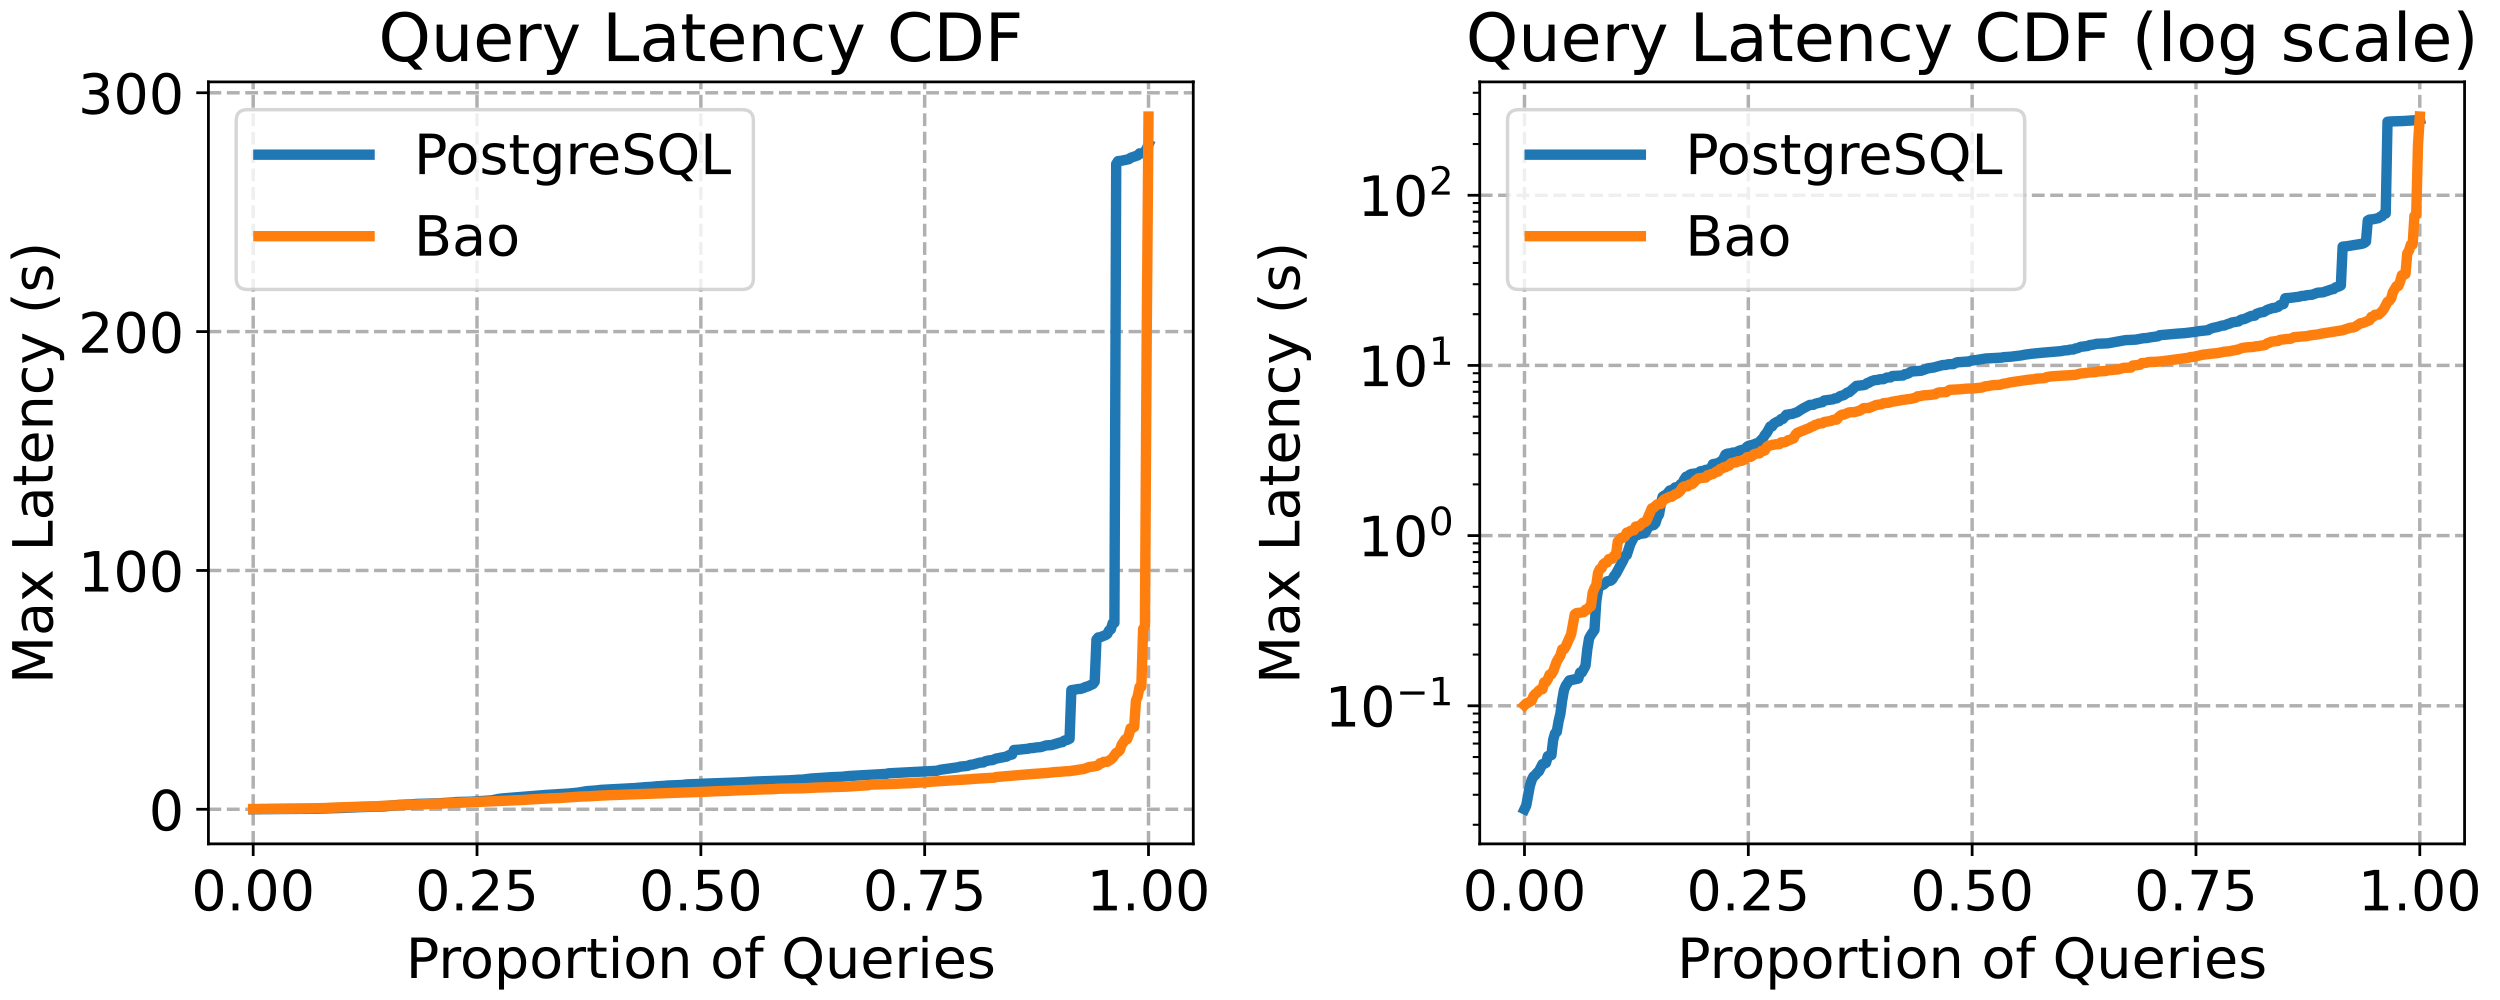 <?xml version="1.0" encoding="utf-8" standalone="no"?>
<!DOCTYPE svg PUBLIC "-//W3C//DTD SVG 1.1//EN"
  "http://www.w3.org/Graphics/SVG/1.1/DTD/svg11.dtd">
<!-- Created with matplotlib (https://matplotlib.org/) -->
<svg height="288pt" version="1.1" viewBox="0 0 720 288" width="720pt" xmlns="http://www.w3.org/2000/svg" xmlns:xlink="http://www.w3.org/1999/xlink">
 <defs>
  <style type="text/css">
*{stroke-linecap:butt;stroke-linejoin:round;}
  </style>
 </defs>
 <g id="figure_1">
  <g id="patch_1">
   <path d="M 0 288 
L 720 288 
L 720 0 
L 0 0 
z
" style="fill:#ffffff;"/>
  </g>
  <g id="axes_1">
   <g id="patch_2">
    <path d="M 60.025 243.03 
L 343.662 243.03 
L 343.662 23.589 
L 60.025 23.589 
z
" style="fill:#ffffff;"/>
   </g>
   <g id="matplotlib.axis_1">
    <g id="xtick_1">
     <g id="line2d_1">
      <path clip-path="url(#pdca7c2e177)" d="M 72.918 243.03 
L 72.918 23.589 
" style="fill:none;stroke:#b0b0b0;stroke-dasharray:3.7,1.6;stroke-dashoffset:0;"/>
     </g>
     <g id="line2d_2">
      <defs>
       <path d="M 0 0 
L 0 3.5 
" id="md13c95ce17" style="stroke:#000000;stroke-width:0.8;"/>
      </defs>
      <g>
       <use style="stroke:#000000;stroke-width:0.8;" x="72.918" xlink:href="#md13c95ce17" y="243.03"/>
      </g>
     </g>
     <g id="text_1">
      <!-- 0.00 -->
      <defs>
       <path d="M 31.781 66.406 
Q 24.172 66.406 20.328 58.906 
Q 16.5 51.422 16.5 36.375 
Q 16.5 21.391 20.328 13.891 
Q 24.172 6.391 31.781 6.391 
Q 39.453 6.391 43.281 13.891 
Q 47.125 21.391 47.125 36.375 
Q 47.125 51.422 43.281 58.906 
Q 39.453 66.406 31.781 66.406 
z
M 31.781 74.219 
Q 44.047 74.219 50.516 64.516 
Q 56.984 54.828 56.984 36.375 
Q 56.984 17.969 50.516 8.266 
Q 44.047 -1.422 31.781 -1.422 
Q 19.531 -1.422 13.062 8.266 
Q 6.594 17.969 6.594 36.375 
Q 6.594 54.828 13.062 64.516 
Q 19.531 74.219 31.781 74.219 
z
" id="DejaVuSans-48"/>
       <path d="M 10.688 12.406 
L 21 12.406 
L 21 0 
L 10.688 0 
z
" id="DejaVuSans-46"/>
      </defs>
      <g transform="translate(55.105 262.187)scale(0.16 -0.16)">
       <use xlink:href="#DejaVuSans-48"/>
       <use x="63.623" xlink:href="#DejaVuSans-46"/>
       <use x="95.41" xlink:href="#DejaVuSans-48"/>
       <use x="159.033" xlink:href="#DejaVuSans-48"/>
      </g>
     </g>
    </g>
    <g id="xtick_2">
     <g id="line2d_3">
      <path clip-path="url(#pdca7c2e177)" d="M 137.381 243.03 
L 137.381 23.589 
" style="fill:none;stroke:#b0b0b0;stroke-dasharray:3.7,1.6;stroke-dashoffset:0;"/>
     </g>
     <g id="line2d_4">
      <g>
       <use style="stroke:#000000;stroke-width:0.8;" x="137.381" xlink:href="#md13c95ce17" y="243.03"/>
      </g>
     </g>
     <g id="text_2">
      <!-- 0.25 -->
      <defs>
       <path d="M 19.188 8.297 
L 53.609 8.297 
L 53.609 0 
L 7.328 0 
L 7.328 8.297 
Q 12.938 14.109 22.625 23.891 
Q 32.328 33.688 34.812 36.531 
Q 39.547 41.844 41.422 45.531 
Q 43.312 49.219 43.312 52.781 
Q 43.312 58.594 39.234 62.25 
Q 35.156 65.922 28.609 65.922 
Q 23.969 65.922 18.812 64.312 
Q 13.672 62.703 7.812 59.422 
L 7.812 69.391 
Q 13.766 71.781 18.938 73 
Q 24.125 74.219 28.422 74.219 
Q 39.75 74.219 46.484 68.547 
Q 53.219 62.891 53.219 53.422 
Q 53.219 48.922 51.531 44.891 
Q 49.859 40.875 45.406 35.406 
Q 44.188 33.984 37.641 27.219 
Q 31.109 20.453 19.188 8.297 
z
" id="DejaVuSans-50"/>
       <path d="M 10.797 72.906 
L 49.516 72.906 
L 49.516 64.594 
L 19.828 64.594 
L 19.828 46.734 
Q 21.969 47.469 24.109 47.828 
Q 26.266 48.188 28.422 48.188 
Q 40.625 48.188 47.75 41.5 
Q 54.891 34.812 54.891 23.391 
Q 54.891 11.625 47.562 5.094 
Q 40.234 -1.422 26.906 -1.422 
Q 22.312 -1.422 17.547 -0.641 
Q 12.797 0.141 7.719 1.703 
L 7.719 11.625 
Q 12.109 9.234 16.797 8.062 
Q 21.484 6.891 26.703 6.891 
Q 35.156 6.891 40.078 11.328 
Q 45.016 15.766 45.016 23.391 
Q 45.016 31 40.078 35.438 
Q 35.156 39.891 26.703 39.891 
Q 22.75 39.891 18.812 39.016 
Q 14.891 38.141 10.797 36.281 
z
" id="DejaVuSans-53"/>
      </defs>
      <g transform="translate(119.568 262.187)scale(0.16 -0.16)">
       <use xlink:href="#DejaVuSans-48"/>
       <use x="63.623" xlink:href="#DejaVuSans-46"/>
       <use x="95.41" xlink:href="#DejaVuSans-50"/>
       <use x="159.033" xlink:href="#DejaVuSans-53"/>
      </g>
     </g>
    </g>
    <g id="xtick_3">
     <g id="line2d_5">
      <path clip-path="url(#pdca7c2e177)" d="M 201.844 243.03 
L 201.844 23.589 
" style="fill:none;stroke:#b0b0b0;stroke-dasharray:3.7,1.6;stroke-dashoffset:0;"/>
     </g>
     <g id="line2d_6">
      <g>
       <use style="stroke:#000000;stroke-width:0.8;" x="201.844" xlink:href="#md13c95ce17" y="243.03"/>
      </g>
     </g>
     <g id="text_3">
      <!-- 0.50 -->
      <g transform="translate(184.031 262.187)scale(0.16 -0.16)">
       <use xlink:href="#DejaVuSans-48"/>
       <use x="63.623" xlink:href="#DejaVuSans-46"/>
       <use x="95.41" xlink:href="#DejaVuSans-53"/>
       <use x="159.033" xlink:href="#DejaVuSans-48"/>
      </g>
     </g>
    </g>
    <g id="xtick_4">
     <g id="line2d_7">
      <path clip-path="url(#pdca7c2e177)" d="M 266.306 243.03 
L 266.306 23.589 
" style="fill:none;stroke:#b0b0b0;stroke-dasharray:3.7,1.6;stroke-dashoffset:0;"/>
     </g>
     <g id="line2d_8">
      <g>
       <use style="stroke:#000000;stroke-width:0.8;" x="266.306" xlink:href="#md13c95ce17" y="243.03"/>
      </g>
     </g>
     <g id="text_4">
      <!-- 0.75 -->
      <defs>
       <path d="M 8.203 72.906 
L 55.078 72.906 
L 55.078 68.703 
L 28.609 0 
L 18.312 0 
L 43.219 64.594 
L 8.203 64.594 
z
" id="DejaVuSans-55"/>
      </defs>
      <g transform="translate(248.494 262.187)scale(0.16 -0.16)">
       <use xlink:href="#DejaVuSans-48"/>
       <use x="63.623" xlink:href="#DejaVuSans-46"/>
       <use x="95.41" xlink:href="#DejaVuSans-55"/>
       <use x="159.033" xlink:href="#DejaVuSans-53"/>
      </g>
     </g>
    </g>
    <g id="xtick_5">
     <g id="line2d_9">
      <path clip-path="url(#pdca7c2e177)" d="M 330.769 243.03 
L 330.769 23.589 
" style="fill:none;stroke:#b0b0b0;stroke-dasharray:3.7,1.6;stroke-dashoffset:0;"/>
     </g>
     <g id="line2d_10">
      <g>
       <use style="stroke:#000000;stroke-width:0.8;" x="330.769" xlink:href="#md13c95ce17" y="243.03"/>
      </g>
     </g>
     <g id="text_5">
      <!-- 1.00 -->
      <defs>
       <path d="M 12.406 8.297 
L 28.516 8.297 
L 28.516 63.922 
L 10.984 60.406 
L 10.984 69.391 
L 28.422 72.906 
L 38.281 72.906 
L 38.281 8.297 
L 54.391 8.297 
L 54.391 0 
L 12.406 0 
z
" id="DejaVuSans-49"/>
      </defs>
      <g transform="translate(312.957 262.187)scale(0.16 -0.16)">
       <use xlink:href="#DejaVuSans-49"/>
       <use x="63.623" xlink:href="#DejaVuSans-46"/>
       <use x="95.41" xlink:href="#DejaVuSans-48"/>
       <use x="159.033" xlink:href="#DejaVuSans-48"/>
      </g>
     </g>
    </g>
    <g id="text_6">
     <!-- Proportion of Queries -->
     <defs>
      <path d="M 19.672 64.797 
L 19.672 37.406 
L 32.078 37.406 
Q 38.969 37.406 42.719 40.969 
Q 46.484 44.531 46.484 51.125 
Q 46.484 57.672 42.719 61.234 
Q 38.969 64.797 32.078 64.797 
z
M 9.812 72.906 
L 32.078 72.906 
Q 44.344 72.906 50.609 67.359 
Q 56.891 61.812 56.891 51.125 
Q 56.891 40.328 50.609 34.812 
Q 44.344 29.297 32.078 29.297 
L 19.672 29.297 
L 19.672 0 
L 9.812 0 
z
" id="DejaVuSans-80"/>
      <path d="M 41.109 46.297 
Q 39.594 47.172 37.812 47.578 
Q 36.031 48 33.891 48 
Q 26.266 48 22.188 43.047 
Q 18.109 38.094 18.109 28.812 
L 18.109 0 
L 9.078 0 
L 9.078 54.688 
L 18.109 54.688 
L 18.109 46.188 
Q 20.953 51.172 25.484 53.578 
Q 30.031 56 36.531 56 
Q 37.453 56 38.578 55.875 
Q 39.703 55.766 41.062 55.516 
z
" id="DejaVuSans-114"/>
      <path d="M 30.609 48.391 
Q 23.391 48.391 19.188 42.75 
Q 14.984 37.109 14.984 27.297 
Q 14.984 17.484 19.156 11.844 
Q 23.344 6.203 30.609 6.203 
Q 37.797 6.203 41.984 11.859 
Q 46.188 17.531 46.188 27.297 
Q 46.188 37.016 41.984 42.703 
Q 37.797 48.391 30.609 48.391 
z
M 30.609 56 
Q 42.328 56 49.016 48.375 
Q 55.719 40.766 55.719 27.297 
Q 55.719 13.875 49.016 6.219 
Q 42.328 -1.422 30.609 -1.422 
Q 18.844 -1.422 12.172 6.219 
Q 5.516 13.875 5.516 27.297 
Q 5.516 40.766 12.172 48.375 
Q 18.844 56 30.609 56 
z
" id="DejaVuSans-111"/>
      <path d="M 18.109 8.203 
L 18.109 -20.797 
L 9.078 -20.797 
L 9.078 54.688 
L 18.109 54.688 
L 18.109 46.391 
Q 20.953 51.266 25.266 53.625 
Q 29.594 56 35.594 56 
Q 45.562 56 51.781 48.094 
Q 58.016 40.188 58.016 27.297 
Q 58.016 14.406 51.781 6.484 
Q 45.562 -1.422 35.594 -1.422 
Q 29.594 -1.422 25.266 0.953 
Q 20.953 3.328 18.109 8.203 
z
M 48.688 27.297 
Q 48.688 37.203 44.609 42.844 
Q 40.531 48.484 33.406 48.484 
Q 26.266 48.484 22.188 42.844 
Q 18.109 37.203 18.109 27.297 
Q 18.109 17.391 22.188 11.75 
Q 26.266 6.109 33.406 6.109 
Q 40.531 6.109 44.609 11.75 
Q 48.688 17.391 48.688 27.297 
z
" id="DejaVuSans-112"/>
      <path d="M 18.312 70.219 
L 18.312 54.688 
L 36.812 54.688 
L 36.812 47.703 
L 18.312 47.703 
L 18.312 18.016 
Q 18.312 11.328 20.141 9.422 
Q 21.969 7.516 27.594 7.516 
L 36.812 7.516 
L 36.812 0 
L 27.594 0 
Q 17.188 0 13.234 3.875 
Q 9.281 7.766 9.281 18.016 
L 9.281 47.703 
L 2.688 47.703 
L 2.688 54.688 
L 9.281 54.688 
L 9.281 70.219 
z
" id="DejaVuSans-116"/>
      <path d="M 9.422 54.688 
L 18.406 54.688 
L 18.406 0 
L 9.422 0 
z
M 9.422 75.984 
L 18.406 75.984 
L 18.406 64.594 
L 9.422 64.594 
z
" id="DejaVuSans-105"/>
      <path d="M 54.891 33.016 
L 54.891 0 
L 45.906 0 
L 45.906 32.719 
Q 45.906 40.484 42.875 44.328 
Q 39.844 48.188 33.797 48.188 
Q 26.516 48.188 22.312 43.547 
Q 18.109 38.922 18.109 30.906 
L 18.109 0 
L 9.078 0 
L 9.078 54.688 
L 18.109 54.688 
L 18.109 46.188 
Q 21.344 51.125 25.703 53.562 
Q 30.078 56 35.797 56 
Q 45.219 56 50.047 50.172 
Q 54.891 44.344 54.891 33.016 
z
" id="DejaVuSans-110"/>
      <path id="DejaVuSans-32"/>
      <path d="M 37.109 75.984 
L 37.109 68.5 
L 28.516 68.5 
Q 23.688 68.5 21.797 66.547 
Q 19.922 64.594 19.922 59.516 
L 19.922 54.688 
L 34.719 54.688 
L 34.719 47.703 
L 19.922 47.703 
L 19.922 0 
L 10.891 0 
L 10.891 47.703 
L 2.297 47.703 
L 2.297 54.688 
L 10.891 54.688 
L 10.891 58.5 
Q 10.891 67.625 15.141 71.797 
Q 19.391 75.984 28.609 75.984 
z
" id="DejaVuSans-102"/>
      <path d="M 39.406 66.219 
Q 28.656 66.219 22.328 58.203 
Q 16.016 50.203 16.016 36.375 
Q 16.016 22.609 22.328 14.594 
Q 28.656 6.594 39.406 6.594 
Q 50.141 6.594 56.422 14.594 
Q 62.703 22.609 62.703 36.375 
Q 62.703 50.203 56.422 58.203 
Q 50.141 66.219 39.406 66.219 
z
M 53.219 1.312 
L 66.219 -12.891 
L 54.297 -12.891 
L 43.5 -1.219 
Q 41.891 -1.312 41.031 -1.359 
Q 40.188 -1.422 39.406 -1.422 
Q 24.031 -1.422 14.812 8.859 
Q 5.609 19.141 5.609 36.375 
Q 5.609 53.656 14.812 63.938 
Q 24.031 74.219 39.406 74.219 
Q 54.734 74.219 63.906 63.938 
Q 73.094 53.656 73.094 36.375 
Q 73.094 23.688 67.984 14.641 
Q 62.891 5.609 53.219 1.312 
z
" id="DejaVuSans-81"/>
      <path d="M 8.5 21.578 
L 8.5 54.688 
L 17.484 54.688 
L 17.484 21.922 
Q 17.484 14.156 20.5 10.266 
Q 23.531 6.391 29.594 6.391 
Q 36.859 6.391 41.078 11.031 
Q 45.312 15.672 45.312 23.688 
L 45.312 54.688 
L 54.297 54.688 
L 54.297 0 
L 45.312 0 
L 45.312 8.406 
Q 42.047 3.422 37.719 1 
Q 33.406 -1.422 27.688 -1.422 
Q 18.266 -1.422 13.375 4.438 
Q 8.5 10.297 8.5 21.578 
z
M 31.109 56 
z
" id="DejaVuSans-117"/>
      <path d="M 56.203 29.594 
L 56.203 25.203 
L 14.891 25.203 
Q 15.484 15.922 20.484 11.062 
Q 25.484 6.203 34.422 6.203 
Q 39.594 6.203 44.453 7.469 
Q 49.312 8.734 54.109 11.281 
L 54.109 2.781 
Q 49.266 0.734 44.188 -0.344 
Q 39.109 -1.422 33.891 -1.422 
Q 20.797 -1.422 13.156 6.188 
Q 5.516 13.812 5.516 26.812 
Q 5.516 40.234 12.766 48.109 
Q 20.016 56 32.328 56 
Q 43.359 56 49.781 48.891 
Q 56.203 41.797 56.203 29.594 
z
M 47.219 32.234 
Q 47.125 39.594 43.094 43.984 
Q 39.062 48.391 32.422 48.391 
Q 24.906 48.391 20.391 44.141 
Q 15.875 39.891 15.188 32.172 
z
" id="DejaVuSans-101"/>
      <path d="M 44.281 53.078 
L 44.281 44.578 
Q 40.484 46.531 36.375 47.5 
Q 32.281 48.484 27.875 48.484 
Q 21.188 48.484 17.844 46.438 
Q 14.5 44.391 14.5 40.281 
Q 14.5 37.156 16.891 35.375 
Q 19.281 33.594 26.516 31.984 
L 29.594 31.297 
Q 39.156 29.25 43.188 25.516 
Q 47.219 21.781 47.219 15.094 
Q 47.219 7.469 41.188 3.016 
Q 35.156 -1.422 24.609 -1.422 
Q 20.219 -1.422 15.453 -0.562 
Q 10.688 0.297 5.422 2 
L 5.422 11.281 
Q 10.406 8.688 15.234 7.391 
Q 20.062 6.109 24.812 6.109 
Q 31.156 6.109 34.562 8.281 
Q 37.984 10.453 37.984 14.406 
Q 37.984 18.062 35.516 20.016 
Q 33.062 21.969 24.703 23.781 
L 21.578 24.516 
Q 13.234 26.266 9.516 29.906 
Q 5.812 33.547 5.812 39.891 
Q 5.812 47.609 11.281 51.797 
Q 16.75 56 26.812 56 
Q 31.781 56 36.172 55.266 
Q 40.578 54.547 44.281 53.078 
z
" id="DejaVuSans-115"/>
     </defs>
     <g transform="translate(116.882 281.672)scale(0.16 -0.16)">
      <use xlink:href="#DejaVuSans-80"/>
      <use x="58.553" xlink:href="#DejaVuSans-114"/>
      <use x="97.416" xlink:href="#DejaVuSans-111"/>
      <use x="158.598" xlink:href="#DejaVuSans-112"/>
      <use x="222.074" xlink:href="#DejaVuSans-111"/>
      <use x="283.256" xlink:href="#DejaVuSans-114"/>
      <use x="324.369" xlink:href="#DejaVuSans-116"/>
      <use x="363.578" xlink:href="#DejaVuSans-105"/>
      <use x="391.361" xlink:href="#DejaVuSans-111"/>
      <use x="452.543" xlink:href="#DejaVuSans-110"/>
      <use x="515.922" xlink:href="#DejaVuSans-32"/>
      <use x="547.709" xlink:href="#DejaVuSans-111"/>
      <use x="608.891" xlink:href="#DejaVuSans-102"/>
      <use x="644.096" xlink:href="#DejaVuSans-32"/>
      <use x="675.883" xlink:href="#DejaVuSans-81"/>
      <use x="754.594" xlink:href="#DejaVuSans-117"/>
      <use x="817.973" xlink:href="#DejaVuSans-101"/>
      <use x="879.496" xlink:href="#DejaVuSans-114"/>
      <use x="920.609" xlink:href="#DejaVuSans-105"/>
      <use x="948.393" xlink:href="#DejaVuSans-101"/>
      <use x="1009.916" xlink:href="#DejaVuSans-115"/>
     </g>
    </g>
   </g>
   <g id="matplotlib.axis_2">
    <g id="ytick_1">
     <g id="line2d_11">
      <path clip-path="url(#pdca7c2e177)" d="M 60.025 233.072 
L 343.662 233.072 
" style="fill:none;stroke:#b0b0b0;stroke-dasharray:3.7,1.6;stroke-dashoffset:0;"/>
     </g>
     <g id="line2d_12">
      <defs>
       <path d="M 0 0 
L -3.5 0 
" id="md2493e71a1" style="stroke:#000000;stroke-width:0.8;"/>
      </defs>
      <g>
       <use style="stroke:#000000;stroke-width:0.8;" x="60.025" xlink:href="#md2493e71a1" y="233.072"/>
      </g>
     </g>
     <g id="text_7">
      <!-- 0 -->
      <g transform="translate(42.845 239.151)scale(0.16 -0.16)">
       <use xlink:href="#DejaVuSans-48"/>
      </g>
     </g>
    </g>
    <g id="ytick_2">
     <g id="line2d_13">
      <path clip-path="url(#pdca7c2e177)" d="M 60.025 164.288 
L 343.662 164.288 
" style="fill:none;stroke:#b0b0b0;stroke-dasharray:3.7,1.6;stroke-dashoffset:0;"/>
     </g>
     <g id="line2d_14">
      <g>
       <use style="stroke:#000000;stroke-width:0.8;" x="60.025" xlink:href="#md2493e71a1" y="164.288"/>
      </g>
     </g>
     <g id="text_8">
      <!-- 100 -->
      <g transform="translate(22.485 170.367)scale(0.16 -0.16)">
       <use xlink:href="#DejaVuSans-49"/>
       <use x="63.623" xlink:href="#DejaVuSans-48"/>
       <use x="127.246" xlink:href="#DejaVuSans-48"/>
      </g>
     </g>
    </g>
    <g id="ytick_3">
     <g id="line2d_15">
      <path clip-path="url(#pdca7c2e177)" d="M 60.025 95.503 
L 343.662 95.503 
" style="fill:none;stroke:#b0b0b0;stroke-dasharray:3.7,1.6;stroke-dashoffset:0;"/>
     </g>
     <g id="line2d_16">
      <g>
       <use style="stroke:#000000;stroke-width:0.8;" x="60.025" xlink:href="#md2493e71a1" y="95.503"/>
      </g>
     </g>
     <g id="text_9">
      <!-- 200 -->
      <g transform="translate(22.485 101.582)scale(0.16 -0.16)">
       <use xlink:href="#DejaVuSans-50"/>
       <use x="63.623" xlink:href="#DejaVuSans-48"/>
       <use x="127.246" xlink:href="#DejaVuSans-48"/>
      </g>
     </g>
    </g>
    <g id="ytick_4">
     <g id="line2d_17">
      <path clip-path="url(#pdca7c2e177)" d="M 60.025 26.719 
L 343.662 26.719 
" style="fill:none;stroke:#b0b0b0;stroke-dasharray:3.7,1.6;stroke-dashoffset:0;"/>
     </g>
     <g id="line2d_18">
      <g>
       <use style="stroke:#000000;stroke-width:0.8;" x="60.025" xlink:href="#md2493e71a1" y="26.719"/>
      </g>
     </g>
     <g id="text_10">
      <!-- 300 -->
      <defs>
       <path d="M 40.578 39.312 
Q 47.656 37.797 51.625 33 
Q 55.609 28.219 55.609 21.188 
Q 55.609 10.406 48.188 4.484 
Q 40.766 -1.422 27.094 -1.422 
Q 22.516 -1.422 17.656 -0.516 
Q 12.797 0.391 7.625 2.203 
L 7.625 11.719 
Q 11.719 9.328 16.594 8.109 
Q 21.484 6.891 26.812 6.891 
Q 36.078 6.891 40.938 10.547 
Q 45.797 14.203 45.797 21.188 
Q 45.797 27.641 41.281 31.266 
Q 36.766 34.906 28.719 34.906 
L 20.219 34.906 
L 20.219 43.016 
L 29.109 43.016 
Q 36.375 43.016 40.234 45.922 
Q 44.094 48.828 44.094 54.297 
Q 44.094 59.906 40.109 62.906 
Q 36.141 65.922 28.719 65.922 
Q 24.656 65.922 20.016 65.031 
Q 15.375 64.156 9.812 62.312 
L 9.812 71.094 
Q 15.438 72.656 20.344 73.438 
Q 25.25 74.219 29.594 74.219 
Q 40.828 74.219 47.359 69.109 
Q 53.906 64.016 53.906 55.328 
Q 53.906 49.266 50.438 45.094 
Q 46.969 40.922 40.578 39.312 
z
" id="DejaVuSans-51"/>
      </defs>
      <g transform="translate(22.485 32.798)scale(0.16 -0.16)">
       <use xlink:href="#DejaVuSans-51"/>
       <use x="63.623" xlink:href="#DejaVuSans-48"/>
       <use x="127.246" xlink:href="#DejaVuSans-48"/>
      </g>
     </g>
    </g>
    <g id="text_11">
     <!-- Max Latency (s) -->
     <defs>
      <path d="M 9.812 72.906 
L 24.516 72.906 
L 43.109 23.297 
L 61.812 72.906 
L 76.516 72.906 
L 76.516 0 
L 66.891 0 
L 66.891 64.016 
L 48.094 14.016 
L 38.188 14.016 
L 19.391 64.016 
L 19.391 0 
L 9.812 0 
z
" id="DejaVuSans-77"/>
      <path d="M 34.281 27.484 
Q 23.391 27.484 19.188 25 
Q 14.984 22.516 14.984 16.5 
Q 14.984 11.719 18.141 8.906 
Q 21.297 6.109 26.703 6.109 
Q 34.188 6.109 38.703 11.406 
Q 43.219 16.703 43.219 25.484 
L 43.219 27.484 
z
M 52.203 31.203 
L 52.203 0 
L 43.219 0 
L 43.219 8.297 
Q 40.141 3.328 35.547 0.953 
Q 30.953 -1.422 24.312 -1.422 
Q 15.922 -1.422 10.953 3.297 
Q 6 8.016 6 15.922 
Q 6 25.141 12.172 29.828 
Q 18.359 34.516 30.609 34.516 
L 43.219 34.516 
L 43.219 35.406 
Q 43.219 41.609 39.141 45 
Q 35.062 48.391 27.688 48.391 
Q 23 48.391 18.547 47.266 
Q 14.109 46.141 10.016 43.891 
L 10.016 52.203 
Q 14.938 54.109 19.578 55.047 
Q 24.219 56 28.609 56 
Q 40.484 56 46.344 49.844 
Q 52.203 43.703 52.203 31.203 
z
" id="DejaVuSans-97"/>
      <path d="M 54.891 54.688 
L 35.109 28.078 
L 55.906 0 
L 45.312 0 
L 29.391 21.484 
L 13.484 0 
L 2.875 0 
L 24.125 28.609 
L 4.688 54.688 
L 15.281 54.688 
L 29.781 35.203 
L 44.281 54.688 
z
" id="DejaVuSans-120"/>
      <path d="M 9.812 72.906 
L 19.672 72.906 
L 19.672 8.297 
L 55.172 8.297 
L 55.172 0 
L 9.812 0 
z
" id="DejaVuSans-76"/>
      <path d="M 48.781 52.594 
L 48.781 44.188 
Q 44.969 46.297 41.141 47.344 
Q 37.312 48.391 33.406 48.391 
Q 24.656 48.391 19.812 42.844 
Q 14.984 37.312 14.984 27.297 
Q 14.984 17.281 19.812 11.734 
Q 24.656 6.203 33.406 6.203 
Q 37.312 6.203 41.141 7.25 
Q 44.969 8.297 48.781 10.406 
L 48.781 2.094 
Q 45.016 0.344 40.984 -0.531 
Q 36.969 -1.422 32.422 -1.422 
Q 20.062 -1.422 12.781 6.344 
Q 5.516 14.109 5.516 27.297 
Q 5.516 40.672 12.859 48.328 
Q 20.219 56 33.016 56 
Q 37.156 56 41.109 55.141 
Q 45.062 54.297 48.781 52.594 
z
" id="DejaVuSans-99"/>
      <path d="M 32.172 -5.078 
Q 28.375 -14.844 24.75 -17.812 
Q 21.141 -20.797 15.094 -20.797 
L 7.906 -20.797 
L 7.906 -13.281 
L 13.188 -13.281 
Q 16.891 -13.281 18.938 -11.516 
Q 21 -9.766 23.484 -3.219 
L 25.094 0.875 
L 2.984 54.688 
L 12.5 54.688 
L 29.594 11.922 
L 46.688 54.688 
L 56.203 54.688 
z
" id="DejaVuSans-121"/>
      <path d="M 31 75.875 
Q 24.469 64.656 21.281 53.656 
Q 18.109 42.672 18.109 31.391 
Q 18.109 20.125 21.312 9.062 
Q 24.516 -2 31 -13.188 
L 23.188 -13.188 
Q 15.875 -1.703 12.234 9.375 
Q 8.594 20.453 8.594 31.391 
Q 8.594 42.281 12.203 53.312 
Q 15.828 64.359 23.188 75.875 
z
" id="DejaVuSans-40"/>
      <path d="M 8.016 75.875 
L 15.828 75.875 
Q 23.141 64.359 26.781 53.312 
Q 30.422 42.281 30.422 31.391 
Q 30.422 20.453 26.781 9.375 
Q 23.141 -1.703 15.828 -13.188 
L 8.016 -13.188 
Q 14.5 -2 17.703 9.062 
Q 20.906 20.125 20.906 31.391 
Q 20.906 42.672 17.703 53.656 
Q 14.5 64.656 8.016 75.875 
z
" id="DejaVuSans-41"/>
     </defs>
     <g transform="translate(15.158 196.967)rotate(-90)scale(0.16 -0.16)">
      <use xlink:href="#DejaVuSans-77"/>
      <use x="86.279" xlink:href="#DejaVuSans-97"/>
      <use x="147.559" xlink:href="#DejaVuSans-120"/>
      <use x="206.738" xlink:href="#DejaVuSans-32"/>
      <use x="238.525" xlink:href="#DejaVuSans-76"/>
      <use x="294.238" xlink:href="#DejaVuSans-97"/>
      <use x="355.518" xlink:href="#DejaVuSans-116"/>
      <use x="394.727" xlink:href="#DejaVuSans-101"/>
      <use x="456.25" xlink:href="#DejaVuSans-110"/>
      <use x="519.629" xlink:href="#DejaVuSans-99"/>
      <use x="574.609" xlink:href="#DejaVuSans-121"/>
      <use x="633.789" xlink:href="#DejaVuSans-32"/>
      <use x="665.576" xlink:href="#DejaVuSans-40"/>
      <use x="704.59" xlink:href="#DejaVuSans-115"/>
      <use x="756.689" xlink:href="#DejaVuSans-41"/>
     </g>
    </g>
   </g>
   <g id="line2d_19">
    <path clip-path="url(#pdca7c2e177)" d="M 72.918 233.055 
L 91.004 232.925 
L 98.755 232.674 
L 103.405 232.458 
L 106.506 232.367 
L 110.64 232.257 
L 114.773 231.805 
L 118.391 231.675 
L 119.941 231.537 
L 122.525 231.47 
L 126.658 231.356 
L 127.692 231.26 
L 130.276 231.115 
L 131.309 230.988 
L 135.96 230.877 
L 141.644 230.497 
L 143.711 230.059 
L 144.744 229.946 
L 157.146 228.948 
L 163.863 228.53 
L 166.447 228.28 
L 169.031 227.848 
L 171.615 227.655 
L 173.165 227.474 
L 180.399 227.093 
L 182.983 226.951 
L 186.083 226.693 
L 187.633 226.611 
L 189.184 226.454 
L 191.251 226.339 
L 192.284 226.233 
L 196.418 226.067 
L 197.968 225.891 
L 201.068 225.795 
L 202.102 225.718 
L 213.47 225.315 
L 217.604 225.077 
L 227.422 224.726 
L 230.006 224.551 
L 231.039 224.537 
L 232.073 224.405 
L 233.623 224.216 
L 239.824 223.809 
L 242.407 223.717 
L 244.474 223.494 
L 255.326 222.875 
L 255.843 222.718 
L 269.794 221.989 
L 270.828 221.689 
L 275.995 220.963 
L 276.512 220.79 
L 278.579 220.59 
L 279.612 220.23 
L 280.129 220.218 
L 282.196 219.639 
L 283.23 219.578 
L 283.746 219.25 
L 284.78 219.005 
L 285.813 218.904 
L 286.847 218.476 
L 289.947 217.882 
L 290.464 217.521 
L 291.497 217.29 
L 292.014 216.003 
L 293.564 215.896 
L 296.148 215.627 
L 296.665 215.465 
L 297.698 215.416 
L 298.215 215.284 
L 299.765 215.161 
L 301.315 214.675 
L 302.866 214.575 
L 305.449 213.805 
L 305.966 213.739 
L 306.483 213.313 
L 307.516 213.033 
L 308.033 212.759 
L 308.55 198.767 
L 309.583 198.605 
L 310.617 198.42 
L 311.133 198.408 
L 312.167 198.099 
L 312.684 197.808 
L 313.2 197.728 
L 314.751 197.005 
L 315.267 196.335 
L 315.784 184.201 
L 316.301 183.573 
L 316.817 183.542 
L 318.368 182.909 
L 318.884 182.588 
L 319.401 181.582 
L 319.918 181.251 
L 320.435 179.503 
L 320.951 179.355 
L 321.468 47.222 
L 321.985 46.409 
L 323.018 46.286 
L 325.085 45.847 
L 325.602 45.457 
L 327.669 44.748 
L 328.186 44.18 
L 329.219 44.131 
L 329.736 43.629 
L 330.253 42.796 
L 330.769 41.648 
L 330.769 41.648 
" style="fill:none;stroke:#1f77b4;stroke-linecap:square;stroke-width:3;"/>
   </g>
   <g id="line2d_20">
    <path clip-path="url(#pdca7c2e177)" d="M 72.918 233.003 
L 86.87 232.865 
L 88.937 232.83 
L 93.587 232.721 
L 95.137 232.628 
L 103.405 232.339 
L 108.056 232.232 
L 111.156 232.022 
L 115.29 231.908 
L 150.945 230.381 
L 152.495 230.263 
L 158.179 229.932 
L 161.28 229.822 
L 166.964 229.425 
L 169.548 229.337 
L 171.615 229.205 
L 173.165 229.131 
L 175.232 229.025 
L 203.652 228 
L 206.236 227.878 
L 209.336 227.785 
L 211.92 227.648 
L 218.638 227.391 
L 222.771 227.272 
L 224.322 227.151 
L 231.556 227.019 
L 235.173 226.819 
L 243.958 226.548 
L 250.158 226.131 
L 250.675 225.977 
L 257.91 225.751 
L 259.46 225.648 
L 262.56 225.548 
L 263.594 225.455 
L 266.694 225.289 
L 268.244 225.123 
L 279.096 224.439 
L 280.646 224.297 
L 286.33 223.974 
L 286.847 223.785 
L 297.182 222.92 
L 301.832 222.586 
L 302.866 222.462 
L 303.899 222.351 
L 305.449 222.267 
L 306.483 222.162 
L 308.033 222.079 
L 312.167 221.461 
L 313.717 220.895 
L 314.751 220.775 
L 315.784 220.585 
L 316.301 220.391 
L 316.817 219.815 
L 317.334 219.79 
L 317.851 219.417 
L 318.884 219.387 
L 319.918 218.751 
L 320.435 218.28 
L 321.468 216.837 
L 321.985 216.575 
L 322.502 216.057 
L 323.018 214.524 
L 324.052 212.978 
L 324.569 212.927 
L 325.085 211.72 
L 325.602 209.762 
L 326.119 209.727 
L 326.635 209.383 
L 327.152 201.801 
L 327.669 200.506 
L 328.186 197.833 
L 328.702 197.771 
L 329.219 181.136 
L 329.736 180.321 
L 330.253 96.666 
L 330.769 33.564 
L 330.769 33.564 
" style="fill:none;stroke:#ff7f0e;stroke-linecap:square;stroke-width:3;"/>
   </g>
   <g id="patch_3">
    <path d="M 60.025 243.03 
L 60.025 23.589 
" style="fill:none;stroke:#000000;stroke-linecap:square;stroke-linejoin:miter;stroke-width:0.8;"/>
   </g>
   <g id="patch_4">
    <path d="M 343.662 243.03 
L 343.662 23.589 
" style="fill:none;stroke:#000000;stroke-linecap:square;stroke-linejoin:miter;stroke-width:0.8;"/>
   </g>
   <g id="patch_5">
    <path d="M 60.025 243.03 
L 343.662 243.03 
" style="fill:none;stroke:#000000;stroke-linecap:square;stroke-linejoin:miter;stroke-width:0.8;"/>
   </g>
   <g id="patch_6">
    <path d="M 60.025 23.589 
L 343.662 23.589 
" style="fill:none;stroke:#000000;stroke-linecap:square;stroke-linejoin:miter;stroke-width:0.8;"/>
   </g>
   <g id="text_12">
    <!-- Query Latency CDF -->
    <defs>
     <path d="M 64.406 67.281 
L 64.406 56.891 
Q 59.422 61.531 53.781 63.812 
Q 48.141 66.109 41.797 66.109 
Q 29.297 66.109 22.656 58.469 
Q 16.016 50.828 16.016 36.375 
Q 16.016 21.969 22.656 14.328 
Q 29.297 6.688 41.797 6.688 
Q 48.141 6.688 53.781 8.984 
Q 59.422 11.281 64.406 15.922 
L 64.406 5.609 
Q 59.234 2.094 53.438 0.328 
Q 47.656 -1.422 41.219 -1.422 
Q 24.656 -1.422 15.125 8.703 
Q 5.609 18.844 5.609 36.375 
Q 5.609 53.953 15.125 64.078 
Q 24.656 74.219 41.219 74.219 
Q 47.75 74.219 53.531 72.484 
Q 59.328 70.75 64.406 67.281 
z
" id="DejaVuSans-67"/>
     <path d="M 19.672 64.797 
L 19.672 8.109 
L 31.594 8.109 
Q 46.688 8.109 53.688 14.938 
Q 60.688 21.781 60.688 36.531 
Q 60.688 51.172 53.688 57.984 
Q 46.688 64.797 31.594 64.797 
z
M 9.812 72.906 
L 30.078 72.906 
Q 51.266 72.906 61.172 64.094 
Q 71.094 55.281 71.094 36.531 
Q 71.094 17.672 61.125 8.828 
Q 51.172 0 30.078 0 
L 9.812 0 
z
" id="DejaVuSans-68"/>
     <path d="M 9.812 72.906 
L 51.703 72.906 
L 51.703 64.594 
L 19.672 64.594 
L 19.672 43.109 
L 48.578 43.109 
L 48.578 34.812 
L 19.672 34.812 
L 19.672 0 
L 9.812 0 
z
" id="DejaVuSans-70"/>
    </defs>
    <g transform="translate(109.001 17.589)scale(0.192 -0.192)">
     <use xlink:href="#DejaVuSans-81"/>
     <use x="78.711" xlink:href="#DejaVuSans-117"/>
     <use x="142.09" xlink:href="#DejaVuSans-101"/>
     <use x="203.613" xlink:href="#DejaVuSans-114"/>
     <use x="244.727" xlink:href="#DejaVuSans-121"/>
     <use x="303.906" xlink:href="#DejaVuSans-32"/>
     <use x="335.693" xlink:href="#DejaVuSans-76"/>
     <use x="391.406" xlink:href="#DejaVuSans-97"/>
     <use x="452.686" xlink:href="#DejaVuSans-116"/>
     <use x="491.895" xlink:href="#DejaVuSans-101"/>
     <use x="553.418" xlink:href="#DejaVuSans-110"/>
     <use x="616.797" xlink:href="#DejaVuSans-99"/>
     <use x="671.777" xlink:href="#DejaVuSans-121"/>
     <use x="730.957" xlink:href="#DejaVuSans-32"/>
     <use x="762.744" xlink:href="#DejaVuSans-67"/>
     <use x="832.568" xlink:href="#DejaVuSans-68"/>
     <use x="909.57" xlink:href="#DejaVuSans-70"/>
    </g>
   </g>
   <g id="legend_1">
    <g id="patch_7">
     <path d="M 71.225 83.359 
L 213.778 83.359 
Q 216.978 83.359 216.978 80.159 
L 216.978 34.789 
Q 216.978 31.589 213.778 31.589 
L 71.225 31.589 
Q 68.025 31.589 68.025 34.789 
L 68.025 80.159 
Q 68.025 83.359 71.225 83.359 
z
" style="fill:#ffffff;opacity:0.8;stroke:#cccccc;stroke-linejoin:miter;"/>
    </g>
    <g id="line2d_21">
     <path d="M 74.425 44.547 
L 106.425 44.547 
" style="fill:none;stroke:#1f77b4;stroke-linecap:square;stroke-width:3;"/>
    </g>
    <g id="line2d_22"/>
    <g id="text_13">
     <!-- PostgreSQL -->
     <defs>
      <path d="M 45.406 27.984 
Q 45.406 37.75 41.375 43.109 
Q 37.359 48.484 30.078 48.484 
Q 22.859 48.484 18.828 43.109 
Q 14.797 37.75 14.797 27.984 
Q 14.797 18.266 18.828 12.891 
Q 22.859 7.516 30.078 7.516 
Q 37.359 7.516 41.375 12.891 
Q 45.406 18.266 45.406 27.984 
z
M 54.391 6.781 
Q 54.391 -7.172 48.188 -13.984 
Q 42 -20.797 29.203 -20.797 
Q 24.469 -20.797 20.266 -20.094 
Q 16.062 -19.391 12.109 -17.922 
L 12.109 -9.188 
Q 16.062 -11.328 19.922 -12.344 
Q 23.781 -13.375 27.781 -13.375 
Q 36.625 -13.375 41.016 -8.766 
Q 45.406 -4.156 45.406 5.172 
L 45.406 9.625 
Q 42.625 4.781 38.281 2.391 
Q 33.938 0 27.875 0 
Q 17.828 0 11.672 7.656 
Q 5.516 15.328 5.516 27.984 
Q 5.516 40.672 11.672 48.328 
Q 17.828 56 27.875 56 
Q 33.938 56 38.281 53.609 
Q 42.625 51.219 45.406 46.391 
L 45.406 54.688 
L 54.391 54.688 
z
" id="DejaVuSans-103"/>
      <path d="M 53.516 70.516 
L 53.516 60.891 
Q 47.906 63.578 42.922 64.891 
Q 37.938 66.219 33.297 66.219 
Q 25.25 66.219 20.875 63.094 
Q 16.5 59.969 16.5 54.203 
Q 16.5 49.359 19.406 46.891 
Q 22.312 44.438 30.422 42.922 
L 36.375 41.703 
Q 47.406 39.594 52.656 34.297 
Q 57.906 29 57.906 20.125 
Q 57.906 9.516 50.797 4.047 
Q 43.703 -1.422 29.984 -1.422 
Q 24.812 -1.422 18.969 -0.25 
Q 13.141 0.922 6.891 3.219 
L 6.891 13.375 
Q 12.891 10.016 18.656 8.297 
Q 24.422 6.594 29.984 6.594 
Q 38.422 6.594 43.016 9.906 
Q 47.609 13.234 47.609 19.391 
Q 47.609 24.75 44.312 27.781 
Q 41.016 30.812 33.5 32.328 
L 27.484 33.5 
Q 16.453 35.688 11.516 40.375 
Q 6.594 45.062 6.594 53.422 
Q 6.594 63.094 13.406 68.656 
Q 20.219 74.219 32.172 74.219 
Q 37.312 74.219 42.625 73.281 
Q 47.953 72.359 53.516 70.516 
z
" id="DejaVuSans-83"/>
     </defs>
     <g transform="translate(119.225 50.147)scale(0.16 -0.16)">
      <use xlink:href="#DejaVuSans-80"/>
      <use x="56.678" xlink:href="#DejaVuSans-111"/>
      <use x="117.859" xlink:href="#DejaVuSans-115"/>
      <use x="169.959" xlink:href="#DejaVuSans-116"/>
      <use x="209.168" xlink:href="#DejaVuSans-103"/>
      <use x="272.645" xlink:href="#DejaVuSans-114"/>
      <use x="311.508" xlink:href="#DejaVuSans-101"/>
      <use x="373.031" xlink:href="#DejaVuSans-83"/>
      <use x="436.508" xlink:href="#DejaVuSans-81"/>
      <use x="515.219" xlink:href="#DejaVuSans-76"/>
     </g>
    </g>
    <g id="line2d_23">
     <path d="M 74.425 68.032 
L 106.425 68.032 
" style="fill:none;stroke:#ff7f0e;stroke-linecap:square;stroke-width:3;"/>
    </g>
    <g id="line2d_24"/>
    <g id="text_14">
     <!-- Bao -->
     <defs>
      <path d="M 19.672 34.812 
L 19.672 8.109 
L 35.5 8.109 
Q 43.453 8.109 47.281 11.406 
Q 51.125 14.703 51.125 21.484 
Q 51.125 28.328 47.281 31.562 
Q 43.453 34.812 35.5 34.812 
z
M 19.672 64.797 
L 19.672 42.828 
L 34.281 42.828 
Q 41.5 42.828 45.031 45.531 
Q 48.578 48.25 48.578 53.812 
Q 48.578 59.328 45.031 62.062 
Q 41.5 64.797 34.281 64.797 
z
M 9.812 72.906 
L 35.016 72.906 
Q 46.297 72.906 52.391 68.219 
Q 58.5 63.531 58.5 54.891 
Q 58.5 48.188 55.375 44.234 
Q 52.25 40.281 46.188 39.312 
Q 53.469 37.75 57.5 32.781 
Q 61.531 27.828 61.531 20.406 
Q 61.531 10.641 54.891 5.312 
Q 48.25 0 35.984 0 
L 9.812 0 
z
" id="DejaVuSans-66"/>
     </defs>
     <g transform="translate(119.225 73.632)scale(0.16 -0.16)">
      <use xlink:href="#DejaVuSans-66"/>
      <use x="68.604" xlink:href="#DejaVuSans-97"/>
      <use x="129.883" xlink:href="#DejaVuSans-111"/>
     </g>
    </g>
   </g>
  </g>
  <g id="axes_2">
   <g id="patch_8">
    <path d="M 426.16 243.03 
L 709.796 243.03 
L 709.796 23.589 
L 426.16 23.589 
z
" style="fill:#ffffff;"/>
   </g>
   <g id="matplotlib.axis_3">
    <g id="xtick_6">
     <g id="line2d_25">
      <path clip-path="url(#p469aa2f151)" d="M 439.052 243.03 
L 439.052 23.589 
" style="fill:none;stroke:#b0b0b0;stroke-dasharray:3.7,1.6;stroke-dashoffset:0;"/>
     </g>
     <g id="line2d_26">
      <g>
       <use style="stroke:#000000;stroke-width:0.8;" x="439.052" xlink:href="#md13c95ce17" y="243.03"/>
      </g>
     </g>
     <g id="text_15">
      <!-- 0.00 -->
      <g transform="translate(421.24 262.187)scale(0.16 -0.16)">
       <use xlink:href="#DejaVuSans-48"/>
       <use x="63.623" xlink:href="#DejaVuSans-46"/>
       <use x="95.41" xlink:href="#DejaVuSans-48"/>
       <use x="159.033" xlink:href="#DejaVuSans-48"/>
      </g>
     </g>
    </g>
    <g id="xtick_7">
     <g id="line2d_27">
      <path clip-path="url(#p469aa2f151)" d="M 503.515 243.03 
L 503.515 23.589 
" style="fill:none;stroke:#b0b0b0;stroke-dasharray:3.7,1.6;stroke-dashoffset:0;"/>
     </g>
     <g id="line2d_28">
      <g>
       <use style="stroke:#000000;stroke-width:0.8;" x="503.515" xlink:href="#md13c95ce17" y="243.03"/>
      </g>
     </g>
     <g id="text_16">
      <!-- 0.25 -->
      <g transform="translate(485.703 262.187)scale(0.16 -0.16)">
       <use xlink:href="#DejaVuSans-48"/>
       <use x="63.623" xlink:href="#DejaVuSans-46"/>
       <use x="95.41" xlink:href="#DejaVuSans-50"/>
       <use x="159.033" xlink:href="#DejaVuSans-53"/>
      </g>
     </g>
    </g>
    <g id="xtick_8">
     <g id="line2d_29">
      <path clip-path="url(#p469aa2f151)" d="M 567.978 243.03 
L 567.978 23.589 
" style="fill:none;stroke:#b0b0b0;stroke-dasharray:3.7,1.6;stroke-dashoffset:0;"/>
     </g>
     <g id="line2d_30">
      <g>
       <use style="stroke:#000000;stroke-width:0.8;" x="567.978" xlink:href="#md13c95ce17" y="243.03"/>
      </g>
     </g>
     <g id="text_17">
      <!-- 0.50 -->
      <g transform="translate(550.165 262.187)scale(0.16 -0.16)">
       <use xlink:href="#DejaVuSans-48"/>
       <use x="63.623" xlink:href="#DejaVuSans-46"/>
       <use x="95.41" xlink:href="#DejaVuSans-53"/>
       <use x="159.033" xlink:href="#DejaVuSans-48"/>
      </g>
     </g>
    </g>
    <g id="xtick_9">
     <g id="line2d_31">
      <path clip-path="url(#p469aa2f151)" d="M 632.441 243.03 
L 632.441 23.589 
" style="fill:none;stroke:#b0b0b0;stroke-dasharray:3.7,1.6;stroke-dashoffset:0;"/>
     </g>
     <g id="line2d_32">
      <g>
       <use style="stroke:#000000;stroke-width:0.8;" x="632.441" xlink:href="#md13c95ce17" y="243.03"/>
      </g>
     </g>
     <g id="text_18">
      <!-- 0.75 -->
      <g transform="translate(614.628 262.187)scale(0.16 -0.16)">
       <use xlink:href="#DejaVuSans-48"/>
       <use x="63.623" xlink:href="#DejaVuSans-46"/>
       <use x="95.41" xlink:href="#DejaVuSans-55"/>
       <use x="159.033" xlink:href="#DejaVuSans-53"/>
      </g>
     </g>
    </g>
    <g id="xtick_10">
     <g id="line2d_33">
      <path clip-path="url(#p469aa2f151)" d="M 696.904 243.03 
L 696.904 23.589 
" style="fill:none;stroke:#b0b0b0;stroke-dasharray:3.7,1.6;stroke-dashoffset:0;"/>
     </g>
     <g id="line2d_34">
      <g>
       <use style="stroke:#000000;stroke-width:0.8;" x="696.904" xlink:href="#md13c95ce17" y="243.03"/>
      </g>
     </g>
     <g id="text_19">
      <!-- 1.00 -->
      <g transform="translate(679.091 262.187)scale(0.16 -0.16)">
       <use xlink:href="#DejaVuSans-49"/>
       <use x="63.623" xlink:href="#DejaVuSans-46"/>
       <use x="95.41" xlink:href="#DejaVuSans-48"/>
       <use x="159.033" xlink:href="#DejaVuSans-48"/>
      </g>
     </g>
    </g>
    <g id="text_20">
     <!-- Proportion of Queries -->
     <g transform="translate(483.017 281.672)scale(0.16 -0.16)">
      <use xlink:href="#DejaVuSans-80"/>
      <use x="58.553" xlink:href="#DejaVuSans-114"/>
      <use x="97.416" xlink:href="#DejaVuSans-111"/>
      <use x="158.598" xlink:href="#DejaVuSans-112"/>
      <use x="222.074" xlink:href="#DejaVuSans-111"/>
      <use x="283.256" xlink:href="#DejaVuSans-114"/>
      <use x="324.369" xlink:href="#DejaVuSans-116"/>
      <use x="363.578" xlink:href="#DejaVuSans-105"/>
      <use x="391.361" xlink:href="#DejaVuSans-111"/>
      <use x="452.543" xlink:href="#DejaVuSans-110"/>
      <use x="515.922" xlink:href="#DejaVuSans-32"/>
      <use x="547.709" xlink:href="#DejaVuSans-111"/>
      <use x="608.891" xlink:href="#DejaVuSans-102"/>
      <use x="644.096" xlink:href="#DejaVuSans-32"/>
      <use x="675.883" xlink:href="#DejaVuSans-81"/>
      <use x="754.594" xlink:href="#DejaVuSans-117"/>
      <use x="817.973" xlink:href="#DejaVuSans-101"/>
      <use x="879.496" xlink:href="#DejaVuSans-114"/>
      <use x="920.609" xlink:href="#DejaVuSans-105"/>
      <use x="948.393" xlink:href="#DejaVuSans-101"/>
      <use x="1009.916" xlink:href="#DejaVuSans-115"/>
     </g>
    </g>
   </g>
   <g id="matplotlib.axis_4">
    <g id="ytick_5">
     <g id="line2d_35">
      <path clip-path="url(#p469aa2f151)" d="M 426.16 203.27 
L 709.796 203.27 
" style="fill:none;stroke:#b0b0b0;stroke-dasharray:3.7,1.6;stroke-dashoffset:0;"/>
     </g>
     <g id="line2d_36">
      <g>
       <use style="stroke:#000000;stroke-width:0.8;" x="426.16" xlink:href="#md2493e71a1" y="203.27"/>
      </g>
     </g>
     <g id="text_21">
      <!-- $\mathdefault{10^{-1}}$ -->
      <defs>
       <path d="M 10.594 35.5 
L 73.188 35.5 
L 73.188 27.203 
L 10.594 27.203 
z
" id="DejaVuSans-8722"/>
      </defs>
      <g transform="translate(381.56 209.348)scale(0.16 -0.16)">
       <use transform="translate(0 0.684)" xlink:href="#DejaVuSans-49"/>
       <use transform="translate(63.623 0.684)" xlink:href="#DejaVuSans-48"/>
       <use transform="translate(128.203 38.966)scale(0.7)" xlink:href="#DejaVuSans-8722"/>
       <use transform="translate(186.855 38.966)scale(0.7)" xlink:href="#DejaVuSans-49"/>
      </g>
     </g>
    </g>
    <g id="ytick_6">
     <g id="line2d_37">
      <path clip-path="url(#p469aa2f151)" d="M 426.16 154.257 
L 709.796 154.257 
" style="fill:none;stroke:#b0b0b0;stroke-dasharray:3.7,1.6;stroke-dashoffset:0;"/>
     </g>
     <g id="line2d_38">
      <g>
       <use style="stroke:#000000;stroke-width:0.8;" x="426.16" xlink:href="#md2493e71a1" y="154.257"/>
      </g>
     </g>
     <g id="text_22">
      <!-- $\mathdefault{10^{0}}$ -->
      <g transform="translate(391 160.335)scale(0.16 -0.16)">
       <use transform="translate(0 0.766)" xlink:href="#DejaVuSans-49"/>
       <use transform="translate(63.623 0.766)" xlink:href="#DejaVuSans-48"/>
       <use transform="translate(128.203 39.047)scale(0.7)" xlink:href="#DejaVuSans-48"/>
      </g>
     </g>
    </g>
    <g id="ytick_7">
     <g id="line2d_39">
      <path clip-path="url(#p469aa2f151)" d="M 426.16 105.244 
L 709.796 105.244 
" style="fill:none;stroke:#b0b0b0;stroke-dasharray:3.7,1.6;stroke-dashoffset:0;"/>
     </g>
     <g id="line2d_40">
      <g>
       <use style="stroke:#000000;stroke-width:0.8;" x="426.16" xlink:href="#md2493e71a1" y="105.244"/>
      </g>
     </g>
     <g id="text_23">
      <!-- $\mathdefault{10^{1}}$ -->
      <g transform="translate(391 111.323)scale(0.16 -0.16)">
       <use transform="translate(0 0.684)" xlink:href="#DejaVuSans-49"/>
       <use transform="translate(63.623 0.684)" xlink:href="#DejaVuSans-48"/>
       <use transform="translate(128.203 38.966)scale(0.7)" xlink:href="#DejaVuSans-49"/>
      </g>
     </g>
    </g>
    <g id="ytick_8">
     <g id="line2d_41">
      <path clip-path="url(#p469aa2f151)" d="M 426.16 56.231 
L 709.796 56.231 
" style="fill:none;stroke:#b0b0b0;stroke-dasharray:3.7,1.6;stroke-dashoffset:0;"/>
     </g>
     <g id="line2d_42">
      <g>
       <use style="stroke:#000000;stroke-width:0.8;" x="426.16" xlink:href="#md2493e71a1" y="56.231"/>
      </g>
     </g>
     <g id="text_24">
      <!-- $\mathdefault{10^{2}}$ -->
      <g transform="translate(391 62.31)scale(0.16 -0.16)">
       <use transform="translate(0 0.766)" xlink:href="#DejaVuSans-49"/>
       <use transform="translate(63.623 0.766)" xlink:href="#DejaVuSans-48"/>
       <use transform="translate(128.203 39.047)scale(0.7)" xlink:href="#DejaVuSans-50"/>
      </g>
     </g>
    </g>
    <g id="ytick_9">
     <g id="line2d_43">
      <defs>
       <path d="M 0 0 
L -2 0 
" id="me8a5607bef" style="stroke:#000000;stroke-width:0.6;"/>
      </defs>
      <g>
       <use style="stroke:#000000;stroke-width:0.6;" x="426.16" xlink:href="#me8a5607bef" y="237.528"/>
      </g>
     </g>
    </g>
    <g id="ytick_10">
     <g id="line2d_44">
      <g>
       <use style="stroke:#000000;stroke-width:0.6;" x="426.16" xlink:href="#me8a5607bef" y="228.898"/>
      </g>
     </g>
    </g>
    <g id="ytick_11">
     <g id="line2d_45">
      <g>
       <use style="stroke:#000000;stroke-width:0.6;" x="426.16" xlink:href="#me8a5607bef" y="222.774"/>
      </g>
     </g>
    </g>
    <g id="ytick_12">
     <g id="line2d_46">
      <g>
       <use style="stroke:#000000;stroke-width:0.6;" x="426.16" xlink:href="#me8a5607bef" y="218.024"/>
      </g>
     </g>
    </g>
    <g id="ytick_13">
     <g id="line2d_47">
      <g>
       <use style="stroke:#000000;stroke-width:0.6;" x="426.16" xlink:href="#me8a5607bef" y="214.143"/>
      </g>
     </g>
    </g>
    <g id="ytick_14">
     <g id="line2d_48">
      <g>
       <use style="stroke:#000000;stroke-width:0.6;" x="426.16" xlink:href="#me8a5607bef" y="210.862"/>
      </g>
     </g>
    </g>
    <g id="ytick_15">
     <g id="line2d_49">
      <g>
       <use style="stroke:#000000;stroke-width:0.6;" x="426.16" xlink:href="#me8a5607bef" y="208.02"/>
      </g>
     </g>
    </g>
    <g id="ytick_16">
     <g id="line2d_50">
      <g>
       <use style="stroke:#000000;stroke-width:0.6;" x="426.16" xlink:href="#me8a5607bef" y="205.512"/>
      </g>
     </g>
    </g>
    <g id="ytick_17">
     <g id="line2d_51">
      <g>
       <use style="stroke:#000000;stroke-width:0.6;" x="426.16" xlink:href="#me8a5607bef" y="188.515"/>
      </g>
     </g>
    </g>
    <g id="ytick_18">
     <g id="line2d_52">
      <g>
       <use style="stroke:#000000;stroke-width:0.6;" x="426.16" xlink:href="#me8a5607bef" y="179.885"/>
      </g>
     </g>
    </g>
    <g id="ytick_19">
     <g id="line2d_53">
      <g>
       <use style="stroke:#000000;stroke-width:0.6;" x="426.16" xlink:href="#me8a5607bef" y="173.761"/>
      </g>
     </g>
    </g>
    <g id="ytick_20">
     <g id="line2d_54">
      <g>
       <use style="stroke:#000000;stroke-width:0.6;" x="426.16" xlink:href="#me8a5607bef" y="169.011"/>
      </g>
     </g>
    </g>
    <g id="ytick_21">
     <g id="line2d_55">
      <g>
       <use style="stroke:#000000;stroke-width:0.6;" x="426.16" xlink:href="#me8a5607bef" y="165.13"/>
      </g>
     </g>
    </g>
    <g id="ytick_22">
     <g id="line2d_56">
      <g>
       <use style="stroke:#000000;stroke-width:0.6;" x="426.16" xlink:href="#me8a5607bef" y="161.849"/>
      </g>
     </g>
    </g>
    <g id="ytick_23">
     <g id="line2d_57">
      <g>
       <use style="stroke:#000000;stroke-width:0.6;" x="426.16" xlink:href="#me8a5607bef" y="159.007"/>
      </g>
     </g>
    </g>
    <g id="ytick_24">
     <g id="line2d_58">
      <g>
       <use style="stroke:#000000;stroke-width:0.6;" x="426.16" xlink:href="#me8a5607bef" y="156.499"/>
      </g>
     </g>
    </g>
    <g id="ytick_25">
     <g id="line2d_59">
      <g>
       <use style="stroke:#000000;stroke-width:0.6;" x="426.16" xlink:href="#me8a5607bef" y="139.502"/>
      </g>
     </g>
    </g>
    <g id="ytick_26">
     <g id="line2d_60">
      <g>
       <use style="stroke:#000000;stroke-width:0.6;" x="426.16" xlink:href="#me8a5607bef" y="130.872"/>
      </g>
     </g>
    </g>
    <g id="ytick_27">
     <g id="line2d_61">
      <g>
       <use style="stroke:#000000;stroke-width:0.6;" x="426.16" xlink:href="#me8a5607bef" y="124.748"/>
      </g>
     </g>
    </g>
    <g id="ytick_28">
     <g id="line2d_62">
      <g>
       <use style="stroke:#000000;stroke-width:0.6;" x="426.16" xlink:href="#me8a5607bef" y="119.998"/>
      </g>
     </g>
    </g>
    <g id="ytick_29">
     <g id="line2d_63">
      <g>
       <use style="stroke:#000000;stroke-width:0.6;" x="426.16" xlink:href="#me8a5607bef" y="116.117"/>
      </g>
     </g>
    </g>
    <g id="ytick_30">
     <g id="line2d_64">
      <g>
       <use style="stroke:#000000;stroke-width:0.6;" x="426.16" xlink:href="#me8a5607bef" y="112.836"/>
      </g>
     </g>
    </g>
    <g id="ytick_31">
     <g id="line2d_65">
      <g>
       <use style="stroke:#000000;stroke-width:0.6;" x="426.16" xlink:href="#me8a5607bef" y="109.994"/>
      </g>
     </g>
    </g>
    <g id="ytick_32">
     <g id="line2d_66">
      <g>
       <use style="stroke:#000000;stroke-width:0.6;" x="426.16" xlink:href="#me8a5607bef" y="107.487"/>
      </g>
     </g>
    </g>
    <g id="ytick_33">
     <g id="line2d_67">
      <g>
       <use style="stroke:#000000;stroke-width:0.6;" x="426.16" xlink:href="#me8a5607bef" y="90.489"/>
      </g>
     </g>
    </g>
    <g id="ytick_34">
     <g id="line2d_68">
      <g>
       <use style="stroke:#000000;stroke-width:0.6;" x="426.16" xlink:href="#me8a5607bef" y="81.859"/>
      </g>
     </g>
    </g>
    <g id="ytick_35">
     <g id="line2d_69">
      <g>
       <use style="stroke:#000000;stroke-width:0.6;" x="426.16" xlink:href="#me8a5607bef" y="75.735"/>
      </g>
     </g>
    </g>
    <g id="ytick_36">
     <g id="line2d_70">
      <g>
       <use style="stroke:#000000;stroke-width:0.6;" x="426.16" xlink:href="#me8a5607bef" y="70.985"/>
      </g>
     </g>
    </g>
    <g id="ytick_37">
     <g id="line2d_71">
      <g>
       <use style="stroke:#000000;stroke-width:0.6;" x="426.16" xlink:href="#me8a5607bef" y="67.104"/>
      </g>
     </g>
    </g>
    <g id="ytick_38">
     <g id="line2d_72">
      <g>
       <use style="stroke:#000000;stroke-width:0.6;" x="426.16" xlink:href="#me8a5607bef" y="63.823"/>
      </g>
     </g>
    </g>
    <g id="ytick_39">
     <g id="line2d_73">
      <g>
       <use style="stroke:#000000;stroke-width:0.6;" x="426.16" xlink:href="#me8a5607bef" y="60.981"/>
      </g>
     </g>
    </g>
    <g id="ytick_40">
     <g id="line2d_74">
      <g>
       <use style="stroke:#000000;stroke-width:0.6;" x="426.16" xlink:href="#me8a5607bef" y="58.474"/>
      </g>
     </g>
    </g>
    <g id="ytick_41">
     <g id="line2d_75">
      <g>
       <use style="stroke:#000000;stroke-width:0.6;" x="426.16" xlink:href="#me8a5607bef" y="41.477"/>
      </g>
     </g>
    </g>
    <g id="ytick_42">
     <g id="line2d_76">
      <g>
       <use style="stroke:#000000;stroke-width:0.6;" x="426.16" xlink:href="#me8a5607bef" y="32.846"/>
      </g>
     </g>
    </g>
    <g id="ytick_43">
     <g id="line2d_77">
      <g>
       <use style="stroke:#000000;stroke-width:0.6;" x="426.16" xlink:href="#me8a5607bef" y="26.722"/>
      </g>
     </g>
    </g>
    <g id="text_25">
     <!-- Max Latency (s) -->
     <g transform="translate(374.232 196.967)rotate(-90)scale(0.16 -0.16)">
      <use xlink:href="#DejaVuSans-77"/>
      <use x="86.279" xlink:href="#DejaVuSans-97"/>
      <use x="147.559" xlink:href="#DejaVuSans-120"/>
      <use x="206.738" xlink:href="#DejaVuSans-32"/>
      <use x="238.525" xlink:href="#DejaVuSans-76"/>
      <use x="294.238" xlink:href="#DejaVuSans-97"/>
      <use x="355.518" xlink:href="#DejaVuSans-116"/>
      <use x="394.727" xlink:href="#DejaVuSans-101"/>
      <use x="456.25" xlink:href="#DejaVuSans-110"/>
      <use x="519.629" xlink:href="#DejaVuSans-99"/>
      <use x="574.609" xlink:href="#DejaVuSans-121"/>
      <use x="633.789" xlink:href="#DejaVuSans-32"/>
      <use x="665.576" xlink:href="#DejaVuSans-40"/>
      <use x="704.59" xlink:href="#DejaVuSans-115"/>
      <use x="756.689" xlink:href="#DejaVuSans-41"/>
     </g>
    </g>
   </g>
   <g id="line2d_78">
    <path clip-path="url(#p469aa2f151)" d="M 439.052 233.055 
L 439.569 231.952 
L 440.602 226.335 
L 441.119 224.652 
L 441.636 223.628 
L 442.153 223.249 
L 442.669 222.563 
L 443.186 222.151 
L 444.22 220.08 
L 444.736 219.99 
L 445.253 219.699 
L 445.77 217.774 
L 446.286 217.681 
L 446.803 217.464 
L 447.32 213.04 
L 447.837 211.236 
L 448.353 210.774 
L 448.87 207.721 
L 449.387 205.573 
L 449.904 201.695 
L 450.42 198.762 
L 450.937 197.483 
L 451.971 195.962 
L 454.554 195.418 
L 455.071 193.694 
L 455.588 193.669 
L 456.621 191.747 
L 457.138 187.045 
L 457.655 183.867 
L 458.171 182.91 
L 459.205 181.417 
L 459.722 173.244 
L 460.238 169.742 
L 460.755 168.858 
L 461.272 168.534 
L 461.789 168.38 
L 462.822 167.44 
L 463.856 167.229 
L 464.372 166.813 
L 464.889 165.871 
L 465.406 165.246 
L 466.956 162.337 
L 467.473 161.38 
L 467.989 160.1 
L 468.506 159.84 
L 469.54 156.655 
L 470.573 154.653 
L 471.09 154.131 
L 471.607 154.113 
L 472.123 153.779 
L 473.674 153.574 
L 474.19 152.783 
L 474.707 151.774 
L 475.74 151.312 
L 476.257 151.223 
L 476.774 150.65 
L 477.291 149.002 
L 477.807 148.156 
L 478.324 145.119 
L 478.841 143.062 
L 479.358 142.676 
L 479.874 142.494 
L 480.908 141.25 
L 481.425 141.179 
L 481.941 140.844 
L 482.458 140.369 
L 483.492 140.308 
L 484.008 139.459 
L 484.525 139.166 
L 485.042 138.119 
L 485.558 137.326 
L 486.075 137.166 
L 486.592 136.737 
L 487.109 136.509 
L 488.142 136.376 
L 489.176 136.227 
L 489.692 135.735 
L 490.726 135.559 
L 491.243 135.314 
L 491.759 135.304 
L 492.793 134.8 
L 493.309 133.683 
L 494.343 133.492 
L 494.86 133.417 
L 495.376 132.997 
L 495.893 132.786 
L 496.41 131.999 
L 496.927 130.925 
L 497.443 130.659 
L 498.477 130.536 
L 498.994 130.344 
L 500.027 130.303 
L 500.544 129.95 
L 501.577 129.576 
L 502.094 129.553 
L 502.611 129.315 
L 503.127 128.669 
L 503.644 128.371 
L 505.194 127.981 
L 505.711 127.722 
L 506.228 127.719 
L 507.778 126.157 
L 508.295 125.249 
L 508.812 124.695 
L 509.845 122.81 
L 510.362 122.801 
L 510.879 122.028 
L 511.912 121.411 
L 512.429 121.279 
L 512.945 120.698 
L 513.462 120.648 
L 514.496 119.432 
L 515.012 119.429 
L 515.529 119.263 
L 516.046 119.239 
L 517.596 118.707 
L 519.146 117.707 
L 521.213 116.615 
L 522.247 116.586 
L 522.763 116.288 
L 524.314 115.917 
L 524.83 115.835 
L 525.347 115.35 
L 527.931 114.996 
L 528.448 114.736 
L 528.964 114.73 
L 529.998 114.076 
L 531.031 113.781 
L 532.065 113.043 
L 532.581 112.935 
L 534.648 111.132 
L 536.715 110.915 
L 537.232 110.765 
L 537.749 110.326 
L 538.266 110.224 
L 538.782 109.857 
L 539.816 109.496 
L 540.849 109.402 
L 541.366 109.227 
L 542.399 109.207 
L 543.433 108.729 
L 544.466 108.691 
L 544.983 108.298 
L 548.084 108.137 
L 548.6 107.761 
L 549.117 107.727 
L 549.634 107.519 
L 550.151 107.171 
L 550.667 106.976 
L 553.251 106.786 
L 555.318 106.064 
L 556.868 105.85 
L 559.452 105.144 
L 560.485 105.088 
L 561.002 104.915 
L 562.552 104.855 
L 563.586 104.351 
L 566.686 104.113 
L 567.203 104.044 
L 567.72 103.845 
L 569.27 103.68 
L 571.853 103.25 
L 576.504 102.997 
L 577.021 102.865 
L 579.088 102.735 
L 582.188 102.348 
L 583.222 102.135 
L 585.289 101.864 
L 587.356 101.659 
L 588.906 101.518 
L 593.556 101.127 
L 594.59 100.922 
L 595.623 100.857 
L 596.14 100.684 
L 597.174 100.651 
L 597.69 100.359 
L 598.207 100.324 
L 599.24 99.89 
L 600.274 99.767 
L 601.307 99.625 
L 601.824 99.381 
L 602.858 99.253 
L 603.891 99.011 
L 606.992 98.886 
L 611.125 98.14 
L 612.159 97.958 
L 613.709 97.888 
L 615.259 97.795 
L 616.293 97.586 
L 617.326 97.403 
L 618.36 97.348 
L 619.393 97.134 
L 621.46 96.863 
L 621.977 96.539 
L 627.144 96.079 
L 629.211 95.938 
L 630.761 95.746 
L 631.795 95.627 
L 633.345 95.359 
L 635.929 95.089 
L 636.446 94.735 
L 637.479 94.394 
L 638.512 94.199 
L 640.063 93.745 
L 640.579 93.744 
L 641.613 93.309 
L 642.13 93.205 
L 642.646 92.903 
L 644.713 92.559 
L 645.23 92.169 
L 645.747 91.954 
L 646.264 91.935 
L 648.33 90.997 
L 649.364 90.9 
L 649.881 90.388 
L 650.914 90.015 
L 651.948 89.862 
L 652.981 89.229 
L 654.531 88.713 
L 655.048 88.687 
L 656.082 88.38 
L 656.598 87.88 
L 657.632 87.566 
L 658.148 85.897 
L 659.699 85.764 
L 662.282 85.434 
L 662.799 85.237 
L 663.833 85.177 
L 664.349 85.019 
L 665.9 84.873 
L 667.45 84.303 
L 668.483 84.231 
L 669 84.188 
L 671.584 83.319 
L 672.1 83.246 
L 672.617 82.783 
L 673.651 82.483 
L 674.167 82.194 
L 674.684 71.039 
L 675.718 70.939 
L 680.368 70.177 
L 680.885 69.973 
L 681.402 69.581 
L 681.918 63.506 
L 682.435 63.234 
L 683.469 63.139 
L 685.019 62.815 
L 685.536 62.395 
L 686.052 62.259 
L 686.569 61.552 
L 687.086 61.494 
L 687.602 35.073 
L 688.636 34.968 
L 692.253 34.85 
L 696.387 34.572 
L 696.904 34.444 
L 696.904 34.444 
" style="fill:none;stroke:#1f77b4;stroke-linecap:square;stroke-width:3;"/>
   </g>
   <g id="line2d_79">
    <path clip-path="url(#p469aa2f151)" d="M 439.052 203.108 
L 439.569 202.574 
L 440.086 202.408 
L 441.119 201.779 
L 441.636 200.487 
L 442.153 199.866 
L 442.669 199.489 
L 443.186 198.894 
L 443.703 198.543 
L 444.22 198.478 
L 444.736 196.502 
L 445.253 196.431 
L 445.77 195.608 
L 446.286 194.306 
L 446.803 194.19 
L 447.32 193.328 
L 448.353 190.473 
L 449.387 188.788 
L 449.904 187.001 
L 450.42 186.988 
L 450.937 186.149 
L 452.487 182.66 
L 453.521 176.956 
L 454.038 176.576 
L 455.071 176.451 
L 456.104 176.3 
L 456.621 175.621 
L 457.138 175.582 
L 457.655 174.867 
L 458.171 174.638 
L 458.688 170.71 
L 459.205 169.403 
L 459.722 168.547 
L 460.238 165.004 
L 460.755 163.884 
L 461.272 163.586 
L 461.789 162.474 
L 462.305 162.099 
L 462.822 161.99 
L 463.339 161.032 
L 464.372 160.906 
L 464.889 160.035 
L 465.406 159.87 
L 465.922 156.002 
L 466.956 154.874 
L 467.473 154.86 
L 467.989 154.464 
L 468.506 153.387 
L 469.023 153.344 
L 469.54 152.913 
L 470.573 152.702 
L 471.09 151.641 
L 472.123 151.556 
L 473.157 150.548 
L 473.674 150.392 
L 474.19 149.992 
L 475.74 146.395 
L 476.257 146.205 
L 477.291 145.242 
L 478.324 145.129 
L 478.841 144.303 
L 479.358 143.8 
L 480.391 143.322 
L 480.908 143.063 
L 481.425 143.058 
L 482.458 142.349 
L 482.975 142.169 
L 483.492 141.807 
L 484.008 141.271 
L 484.525 140.413 
L 485.042 140.087 
L 486.075 140.032 
L 486.592 139.537 
L 487.109 139.502 
L 487.625 139.202 
L 488.142 138.543 
L 489.176 137.764 
L 490.726 137.584 
L 491.243 137.549 
L 491.759 136.88 
L 492.276 136.854 
L 492.793 136.53 
L 493.309 136.519 
L 494.343 135.806 
L 494.86 135.804 
L 495.376 135.101 
L 495.893 134.959 
L 496.41 134.591 
L 496.927 134.571 
L 497.443 134.223 
L 497.96 134.112 
L 498.477 133.485 
L 499.51 133.17 
L 500.027 133.154 
L 500.544 132.825 
L 501.577 132.724 
L 502.611 132.274 
L 503.127 131.674 
L 504.161 131.568 
L 504.678 131.281 
L 505.194 130.834 
L 505.711 130.648 
L 506.745 130.543 
L 507.261 129.898 
L 507.778 129.88 
L 508.295 129.701 
L 508.812 128.76 
L 509.328 128.337 
L 509.845 128.318 
L 510.362 128.095 
L 510.879 128.091 
L 511.395 127.944 
L 512.429 127.93 
L 512.945 127.394 
L 513.979 127.347 
L 514.496 127.162 
L 515.012 126.773 
L 515.529 126.653 
L 516.563 126.24 
L 517.079 125.218 
L 517.596 124.67 
L 521.213 123.204 
L 521.73 122.86 
L 522.247 122.749 
L 522.763 122.368 
L 523.28 122.276 
L 523.797 121.989 
L 524.83 121.912 
L 525.347 121.545 
L 527.414 121.204 
L 527.931 120.917 
L 528.964 120.843 
L 529.481 120.169 
L 529.998 119.71 
L 530.515 119.419 
L 531.031 119.395 
L 532.581 118.751 
L 534.132 118.683 
L 535.682 118.242 
L 536.715 117.548 
L 538.266 117.5 
L 540.333 116.644 
L 541.883 116.428 
L 542.399 116.134 
L 543.95 115.981 
L 544.983 115.695 
L 546.017 115.515 
L 547.05 115.358 
L 547.567 115.226 
L 548.6 115.101 
L 549.634 114.93 
L 550.151 114.918 
L 551.184 114.649 
L 551.701 114.562 
L 552.217 114.146 
L 553.251 114.059 
L 553.768 113.885 
L 555.318 113.776 
L 556.351 113.674 
L 557.385 113.541 
L 557.902 113.193 
L 558.418 113.019 
L 560.485 112.912 
L 561.519 112.269 
L 564.102 112.141 
L 566.169 111.946 
L 568.753 111.823 
L 570.82 111.611 
L 571.853 111.225 
L 572.37 111.221 
L 573.92 110.923 
L 575.987 110.823 
L 577.021 110.486 
L 577.538 110.456 
L 579.088 110.099 
L 584.255 109.348 
L 585.805 109.212 
L 586.322 109.067 
L 588.389 108.942 
L 588.906 108.872 
L 589.423 108.614 
L 590.456 108.434 
L 592.006 108.305 
L 597.69 107.963 
L 599.24 107.547 
L 600.274 107.478 
L 601.824 107.239 
L 603.374 107.186 
L 604.408 106.949 
L 606.475 106.852 
L 606.992 106.664 
L 610.092 106.369 
L 611.125 106.082 
L 611.642 105.93 
L 613.709 105.856 
L 614.226 105.282 
L 615.259 105.173 
L 616.293 105.051 
L 616.81 104.584 
L 617.843 104.53 
L 618.876 104.257 
L 620.943 104.19 
L 621.977 104.105 
L 623.01 104.006 
L 630.245 103.037 
L 630.761 102.853 
L 631.795 102.755 
L 633.345 102.402 
L 634.379 102.165 
L 636.962 101.847 
L 638.512 101.714 
L 640.579 101.299 
L 642.13 101.15 
L 644.713 100.622 
L 645.747 100.209 
L 647.297 100.011 
L 648.847 99.93 
L 649.881 99.701 
L 650.397 99.697 
L 651.431 99.484 
L 651.948 99.454 
L 652.464 99.291 
L 652.981 98.853 
L 653.498 98.742 
L 654.015 98.439 
L 655.048 98.288 
L 656.082 98.19 
L 656.598 97.887 
L 658.665 97.633 
L 659.699 97.572 
L 660.732 97.091 
L 664.349 96.806 
L 665.383 96.577 
L 666.416 96.433 
L 667.45 96.33 
L 668.483 96.098 
L 674.684 95.112 
L 676.234 94.583 
L 676.751 94.4 
L 677.784 94.295 
L 678.301 94.099 
L 679.851 93.087 
L 680.368 93.06 
L 682.435 92.223 
L 682.952 91.278 
L 683.469 91.238 
L 683.985 90.648 
L 685.019 90.601 
L 686.052 89.634 
L 686.569 88.945 
L 687.602 86.963 
L 688.119 86.623 
L 688.636 85.964 
L 689.153 84.128 
L 690.186 82.424 
L 690.703 82.37 
L 691.22 81.132 
L 691.736 79.265 
L 692.253 79.232 
L 692.77 78.921 
L 693.287 73.01 
L 693.803 72.147 
L 694.32 70.467 
L 694.837 70.43 
L 695.354 62.211 
L 695.87 61.88 
L 696.387 41.657 
L 696.904 33.564 
L 696.904 33.564 
" style="fill:none;stroke:#ff7f0e;stroke-linecap:square;stroke-width:3;"/>
   </g>
   <g id="patch_9">
    <path d="M 426.16 243.03 
L 426.16 23.589 
" style="fill:none;stroke:#000000;stroke-linecap:square;stroke-linejoin:miter;stroke-width:0.8;"/>
   </g>
   <g id="patch_10">
    <path d="M 709.796 243.03 
L 709.796 23.589 
" style="fill:none;stroke:#000000;stroke-linecap:square;stroke-linejoin:miter;stroke-width:0.8;"/>
   </g>
   <g id="patch_11">
    <path d="M 426.16 243.03 
L 709.796 243.03 
" style="fill:none;stroke:#000000;stroke-linecap:square;stroke-linejoin:miter;stroke-width:0.8;"/>
   </g>
   <g id="patch_12">
    <path d="M 426.16 23.589 
L 709.796 23.589 
" style="fill:none;stroke:#000000;stroke-linecap:square;stroke-linejoin:miter;stroke-width:0.8;"/>
   </g>
   <g id="text_26">
    <!-- Query Latency CDF (log scale) -->
    <defs>
     <path d="M 9.422 75.984 
L 18.406 75.984 
L 18.406 0 
L 9.422 0 
z
" id="DejaVuSans-108"/>
    </defs>
    <g transform="translate(422.17 17.589)scale(0.192 -0.192)">
     <use xlink:href="#DejaVuSans-81"/>
     <use x="78.711" xlink:href="#DejaVuSans-117"/>
     <use x="142.09" xlink:href="#DejaVuSans-101"/>
     <use x="203.613" xlink:href="#DejaVuSans-114"/>
     <use x="244.727" xlink:href="#DejaVuSans-121"/>
     <use x="303.906" xlink:href="#DejaVuSans-32"/>
     <use x="335.693" xlink:href="#DejaVuSans-76"/>
     <use x="391.406" xlink:href="#DejaVuSans-97"/>
     <use x="452.686" xlink:href="#DejaVuSans-116"/>
     <use x="491.895" xlink:href="#DejaVuSans-101"/>
     <use x="553.418" xlink:href="#DejaVuSans-110"/>
     <use x="616.797" xlink:href="#DejaVuSans-99"/>
     <use x="671.777" xlink:href="#DejaVuSans-121"/>
     <use x="730.957" xlink:href="#DejaVuSans-32"/>
     <use x="762.744" xlink:href="#DejaVuSans-67"/>
     <use x="832.568" xlink:href="#DejaVuSans-68"/>
     <use x="909.57" xlink:href="#DejaVuSans-70"/>
     <use x="967.09" xlink:href="#DejaVuSans-32"/>
     <use x="998.877" xlink:href="#DejaVuSans-40"/>
     <use x="1037.891" xlink:href="#DejaVuSans-108"/>
     <use x="1065.674" xlink:href="#DejaVuSans-111"/>
     <use x="1126.855" xlink:href="#DejaVuSans-103"/>
     <use x="1190.332" xlink:href="#DejaVuSans-32"/>
     <use x="1222.119" xlink:href="#DejaVuSans-115"/>
     <use x="1274.219" xlink:href="#DejaVuSans-99"/>
     <use x="1329.199" xlink:href="#DejaVuSans-97"/>
     <use x="1390.479" xlink:href="#DejaVuSans-108"/>
     <use x="1418.262" xlink:href="#DejaVuSans-101"/>
     <use x="1479.785" xlink:href="#DejaVuSans-41"/>
    </g>
   </g>
   <g id="legend_2">
    <g id="patch_13">
     <path d="M 437.36 83.359 
L 579.912 83.359 
Q 583.112 83.359 583.112 80.159 
L 583.112 34.789 
Q 583.112 31.589 579.912 31.589 
L 437.36 31.589 
Q 434.16 31.589 434.16 34.789 
L 434.16 80.159 
Q 434.16 83.359 437.36 83.359 
z
" style="fill:#ffffff;opacity:0.8;stroke:#cccccc;stroke-linejoin:miter;"/>
    </g>
    <g id="line2d_80">
     <path d="M 440.56 44.547 
L 472.56 44.547 
" style="fill:none;stroke:#1f77b4;stroke-linecap:square;stroke-width:3;"/>
    </g>
    <g id="line2d_81"/>
    <g id="text_27">
     <!-- PostgreSQL -->
     <g transform="translate(485.36 50.147)scale(0.16 -0.16)">
      <use xlink:href="#DejaVuSans-80"/>
      <use x="56.678" xlink:href="#DejaVuSans-111"/>
      <use x="117.859" xlink:href="#DejaVuSans-115"/>
      <use x="169.959" xlink:href="#DejaVuSans-116"/>
      <use x="209.168" xlink:href="#DejaVuSans-103"/>
      <use x="272.645" xlink:href="#DejaVuSans-114"/>
      <use x="311.508" xlink:href="#DejaVuSans-101"/>
      <use x="373.031" xlink:href="#DejaVuSans-83"/>
      <use x="436.508" xlink:href="#DejaVuSans-81"/>
      <use x="515.219" xlink:href="#DejaVuSans-76"/>
     </g>
    </g>
    <g id="line2d_82">
     <path d="M 440.56 68.032 
L 472.56 68.032 
" style="fill:none;stroke:#ff7f0e;stroke-linecap:square;stroke-width:3;"/>
    </g>
    <g id="line2d_83"/>
    <g id="text_28">
     <!-- Bao -->
     <g transform="translate(485.36 73.632)scale(0.16 -0.16)">
      <use xlink:href="#DejaVuSans-66"/>
      <use x="68.604" xlink:href="#DejaVuSans-97"/>
      <use x="129.883" xlink:href="#DejaVuSans-111"/>
     </g>
    </g>
   </g>
  </g>
 </g>
 <defs>
  <clipPath id="pdca7c2e177">
   <rect height="219.441" width="283.637" x="60.025" y="23.589"/>
  </clipPath>
  <clipPath id="p469aa2f151">
   <rect height="219.441" width="283.637" x="426.16" y="23.589"/>
  </clipPath>
 </defs>
</svg>
